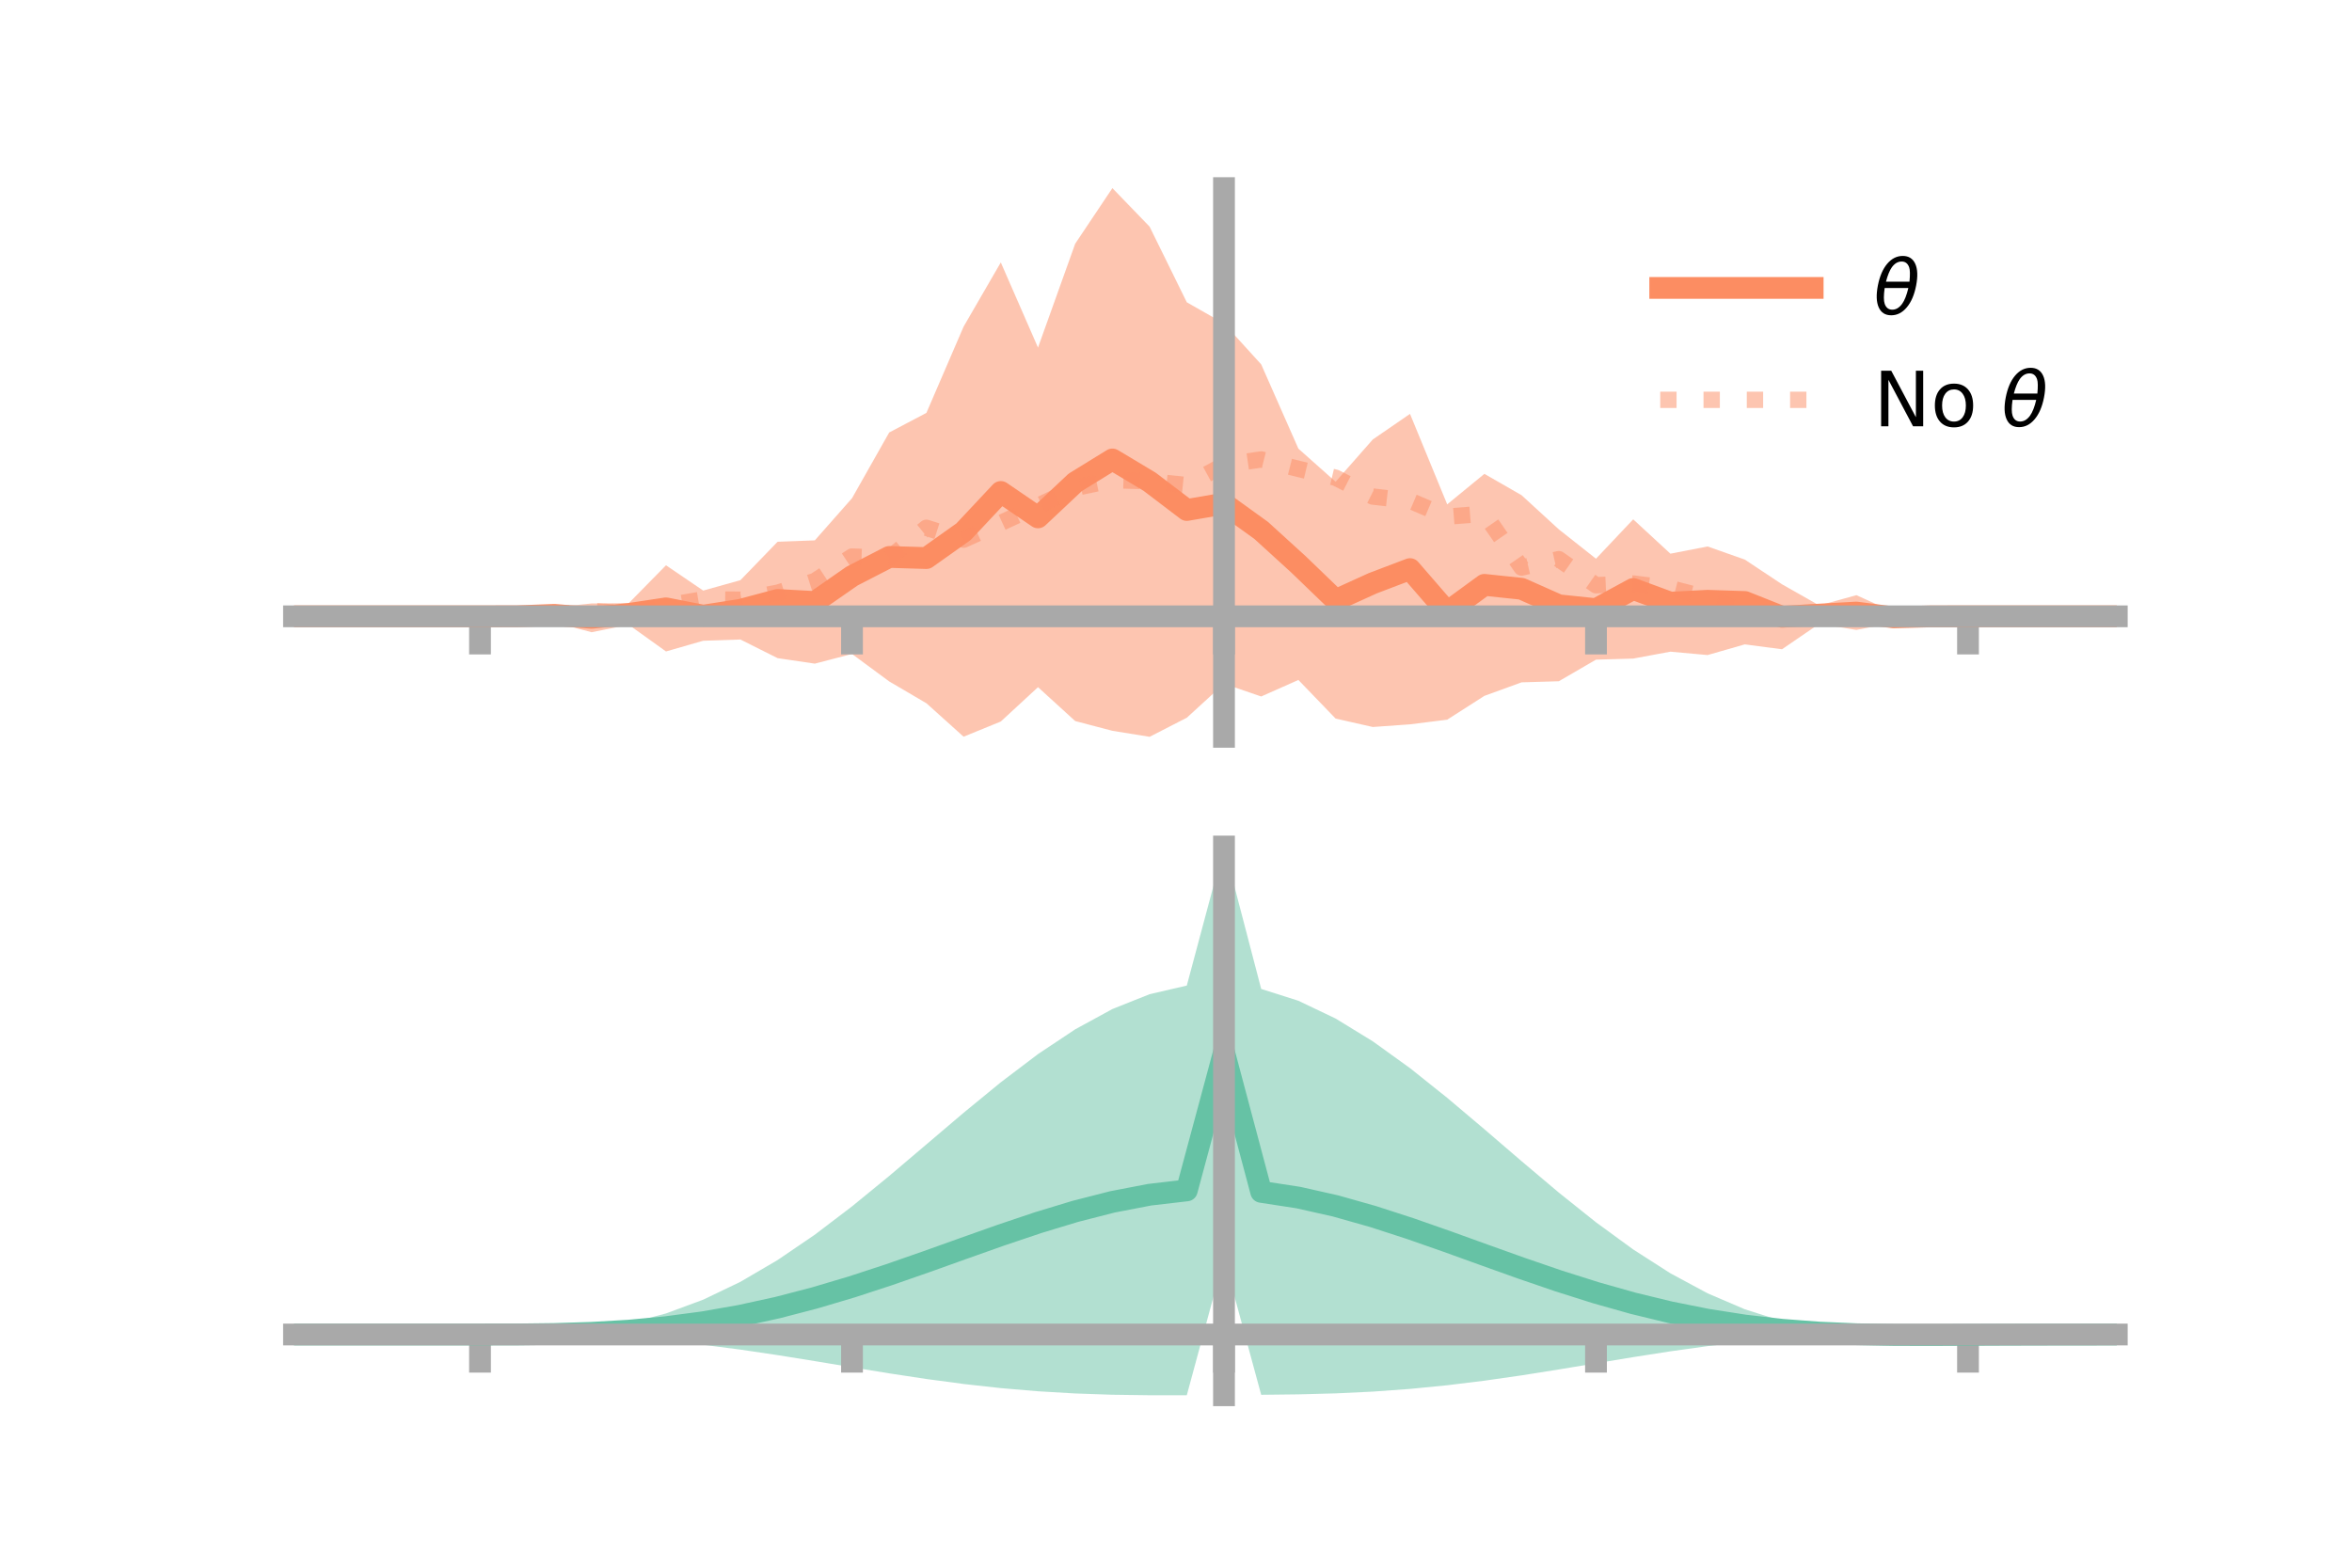 <?xml version="1.0" encoding="utf-8" standalone="no"?>
<!DOCTYPE svg PUBLIC "-//W3C//DTD SVG 1.1//EN"
  "http://www.w3.org/Graphics/SVG/1.1/DTD/svg11.dtd">
<!-- Created with matplotlib (https://matplotlib.org/) -->
<svg height="144pt" version="1.1" viewBox="0 0 216 144" width="216pt" xmlns="http://www.w3.org/2000/svg" xmlns:xlink="http://www.w3.org/1999/xlink">
 <defs>
  <style type="text/css">*{stroke-linecap:butt;stroke-linejoin:round;}</style>
 </defs>
 <g id="figure_1">
  <g id="patch_1">
   <path d="M 0 144 
L 216 144 
L 216 0 
L 0 0 
z
" style="fill:none;"/>
  </g>
  <g id="axes_1">
   <g id="patch_2">
    <path d="M 27 67.68 
L 194.4 67.68 
L 194.4 17.28 
L 27 17.28 
z
" style="fill:none;"/>
   </g>
   <g id="PolyCollection_1">
    <path clip-path="url(#pfa4e94ab32)" d="M 27 56.613 
L 27 56.613 
L 30.416 56.613 
L 33.833 56.613 
L 37.249 56.613 
L 40.665 56.613 
L 44.082 56.613 
L 47.498 56.564 
L 50.914 55.783 
L 54.331 55.43 
L 57.747 55.4 
L 61.163 51.924 
L 64.58 54.247 
L 67.996 53.293 
L 71.412 49.763 
L 74.829 49.635 
L 78.245 45.766 
L 81.661 39.725 
L 85.078 37.926 
L 88.494 30.003 
L 91.91 24.105 
L 95.327 31.926 
L 98.743 22.385 
L 102.159 17.28 
L 105.576 20.82 
L 108.992 27.766 
L 112.408 29.712 
L 115.824 33.47 
L 119.241 41.212 
L 122.657 44.25 
L 126.073 40.368 
L 129.49 38.017 
L 132.906 46.328 
L 136.322 43.526 
L 139.739 45.49 
L 143.155 48.622 
L 146.571 51.321 
L 149.988 47.704 
L 153.404 50.858 
L 156.82 50.196 
L 160.237 51.401 
L 163.653 53.669 
L 167.069 55.609 
L 170.486 54.67 
L 173.902 56.224 
L 177.318 56.589 
L 180.735 56.613 
L 184.151 56.613 
L 187.567 56.613 
L 190.984 56.613 
L 194.4 56.613 
L 194.4 56.613 
L 194.4 56.613 
L 190.984 56.613 
L 187.567 56.613 
L 184.151 56.613 
L 180.735 56.613 
L 177.318 56.648 
L 173.902 57.191 
L 170.486 57.862 
L 167.069 57.3 
L 163.653 59.639 
L 160.237 59.189 
L 156.82 60.169 
L 153.404 59.86 
L 149.988 60.494 
L 146.571 60.592 
L 143.155 62.577 
L 139.739 62.676 
L 136.322 63.919 
L 132.906 66.105 
L 129.49 66.534 
L 126.073 66.778 
L 122.657 66.004 
L 119.241 62.458 
L 115.824 63.975 
L 112.408 62.802 
L 108.992 65.927 
L 105.576 67.68 
L 102.159 67.128 
L 98.743 66.233 
L 95.327 63.12 
L 91.91 66.275 
L 88.494 67.67 
L 85.078 64.597 
L 81.661 62.592 
L 78.245 60.071 
L 74.829 60.959 
L 71.412 60.454 
L 67.996 58.742 
L 64.58 58.857 
L 61.163 59.839 
L 57.747 57.391 
L 54.331 58.072 
L 50.914 57.172 
L 47.498 56.648 
L 44.082 56.613 
L 40.665 56.613 
L 37.249 56.613 
L 33.833 56.613 
L 30.416 56.613 
L 27 56.613 
z
" style="fill:#fc8d62;fill-opacity:0.5;"/>
   </g>
   <g id="matplotlib.axis_1">
    <g id="xtick_1">
     <g id="line2d_1">
      <defs>
       <path d="M 0 0 
L 0 3.5 
" id="me44630c6fe" style="stroke:#a9a9a9;stroke-width:2;"/>
      </defs>
      <g>
       <use style="fill:#a9a9a9;stroke:#a9a9a9;stroke-width:2;" x="44.082" xlink:href="#me44630c6fe" y="56.613"/>
      </g>
     </g>
    </g>
    <g id="xtick_2">
     <g id="line2d_2">
      <g>
       <use style="fill:#a9a9a9;stroke:#a9a9a9;stroke-width:2;" x="78.245" xlink:href="#me44630c6fe" y="56.613"/>
      </g>
     </g>
    </g>
    <g id="xtick_3">
     <g id="line2d_3">
      <g>
       <use style="fill:#a9a9a9;stroke:#a9a9a9;stroke-width:2;" x="112.408" xlink:href="#me44630c6fe" y="56.613"/>
      </g>
     </g>
    </g>
    <g id="xtick_4">
     <g id="line2d_4">
      <g>
       <use style="fill:#a9a9a9;stroke:#a9a9a9;stroke-width:2;" x="146.571" xlink:href="#me44630c6fe" y="56.613"/>
      </g>
     </g>
    </g>
    <g id="xtick_5">
     <g id="line2d_5">
      <g>
       <use style="fill:#a9a9a9;stroke:#a9a9a9;stroke-width:2;" x="180.735" xlink:href="#me44630c6fe" y="56.613"/>
      </g>
     </g>
    </g>
   </g>
   <g id="matplotlib.axis_2"/>
   <g id="line2d_6">
    <path clip-path="url(#pfa4e94ab32)" d="M 27 56.613 
L 30.416 56.613 
L 33.833 56.613 
L 37.249 56.613 
L 40.665 56.613 
L 44.082 56.613 
L 47.498 56.606 
L 50.914 56.477 
L 54.331 56.751 
L 57.747 56.396 
L 61.163 55.881 
L 64.58 56.552 
L 67.996 56.018 
L 71.412 55.108 
L 74.829 55.297 
L 78.245 52.919 
L 81.661 51.159 
L 85.078 51.261 
L 88.494 48.836 
L 91.91 45.19 
L 95.327 47.523 
L 98.743 44.309 
L 102.159 42.204 
L 105.576 44.25 
L 108.992 46.846 
L 112.408 46.257 
L 115.824 48.722 
L 119.241 51.835 
L 122.657 55.127 
L 126.073 53.573 
L 129.49 52.275 
L 132.906 56.217 
L 136.322 53.722 
L 139.739 54.083 
L 143.155 55.6 
L 146.571 55.956 
L 149.988 54.099 
L 153.404 55.359 
L 156.82 55.183 
L 160.237 55.295 
L 163.653 56.654 
L 167.069 56.455 
L 170.486 56.266 
L 173.902 56.708 
L 177.318 56.618 
L 180.735 56.613 
L 184.151 56.613 
L 187.567 56.613 
L 190.984 56.613 
L 194.4 56.613 
" style="fill:none;stroke:#fc8d62;stroke-linecap:square;stroke-width:2;"/>
   </g>
   <g id="line2d_7">
    <path clip-path="url(#pfa4e94ab32)" d="M 27 56.613 
L 30.416 56.613 
L 33.833 56.613 
L 37.249 56.613 
L 40.665 56.613 
L 44.082 56.613 
L 47.498 56.599 
L 50.914 56.466 
L 54.331 56.12 
L 57.747 56.349 
L 61.163 55.64 
L 64.58 55.05 
L 67.996 55.087 
L 71.412 54.447 
L 74.829 53.371 
L 78.245 51.123 
L 81.661 51.249 
L 85.078 48.481 
L 88.494 49.571 
L 91.91 48.032 
L 95.327 46.454 
L 98.743 44.819 
L 102.159 44.104 
L 105.576 44.203 
L 108.992 44.556 
L 112.408 42.704 
L 115.824 42.204 
L 119.241 43.067 
L 122.657 43.88 
L 126.073 45.612 
L 129.49 45.998 
L 132.906 47.455 
L 136.322 47.189 
L 139.739 52.133 
L 143.155 51.361 
L 146.571 53.757 
L 149.988 53.599 
L 153.404 54.031 
L 156.82 54.916 
L 160.237 56.262 
L 163.653 56.39 
L 167.069 56.235 
L 170.486 56.785 
L 173.902 56.684 
L 177.318 56.604 
L 180.735 56.613 
L 184.151 56.613 
L 187.567 56.613 
L 190.984 56.613 
L 194.4 56.613 
" style="fill:none;stroke:#fc8d62;stroke-dasharray:1.5,2.475;stroke-dashoffset:0;stroke-opacity:0.5;stroke-width:1.5;"/>
   </g>
   <g id="patch_3">
    <path d="M 112.408 67.68 
L 112.408 17.28 
" style="fill:none;stroke:#a9a9a9;stroke-linecap:square;stroke-linejoin:miter;stroke-width:2;"/>
   </g>
   <g id="patch_4">
    <path d="M 194.4 67.68 
L 194.4 17.28 
" style="fill:none;"/>
   </g>
   <g id="patch_5">
    <path d="M 27 56.613 
L 194.4 56.613 
" style="fill:none;stroke:#a9a9a9;stroke-linecap:square;stroke-linejoin:miter;stroke-width:2;"/>
   </g>
   <g id="patch_6">
    <path d="M 27 17.28 
L 194.4 17.28 
" style="fill:none;"/>
   </g>
   <g id="legend_1">
    <g id="line2d_8">
     <path d="M 152.47 26.449 
L 166.47 26.449 
" style="fill:none;stroke:#fc8d62;stroke-linecap:square;stroke-width:2;"/>
    </g>
    <g id="line2d_9"/>
    <g id="text_1">
     <!-- $\theta$ -->
     <g transform="translate(172.07 28.899)scale(0.07 -0.07)">
      <defs>
       <path d="M 45.516 34.672 
L 14.453 34.672 
Q 12.359 20.062 14.5 13.875 
Q 17.188 6.25 24.469 6.25 
Q 31.781 6.25 37.359 13.922 
Q 42.234 20.656 45.516 34.672 
z
M 47.016 42.969 
Q 48.344 56.844 46.625 61.719 
Q 43.953 69.438 36.766 69.438 
Q 29.297 69.438 23.828 61.812 
Q 19.531 55.672 16.156 42.969 
z
M 38.188 76.766 
Q 49.906 76.766 54.594 66.406 
Q 59.281 56.109 55.719 37.844 
Q 52.203 19.625 43.453 9.281 
Q 34.766 -1.125 23.047 -1.125 
Q 11.281 -1.125 6.641 9.281 
Q 2 19.625 5.516 37.844 
Q 9.078 56.109 17.719 66.406 
Q 26.422 76.766 38.188 76.766 
z
" id="DejaVuSans-Oblique-952"/>
      </defs>
      <use transform="translate(0 0.234)" xlink:href="#DejaVuSans-Oblique-952"/>
     </g>
    </g>
    <g id="line2d_10">
     <path d="M 152.47 36.724 
L 166.47 36.724 
" style="fill:none;stroke:#fc8d62;stroke-dasharray:1.5,2.475;stroke-dashoffset:0;stroke-opacity:0.5;stroke-width:1.5;"/>
    </g>
    <g id="line2d_11"/>
    <g id="text_2">
     <!-- No $\theta$ -->
     <g transform="translate(172.07 39.174)scale(0.07 -0.07)">
      <defs>
       <path d="M 9.812 72.906 
L 23.094 72.906 
L 55.422 11.922 
L 55.422 72.906 
L 64.984 72.906 
L 64.984 0 
L 51.703 0 
L 19.391 60.984 
L 19.391 0 
L 9.812 0 
z
" id="DejaVuSans-78"/>
       <path d="M 30.609 48.391 
Q 23.391 48.391 19.188 42.75 
Q 14.984 37.109 14.984 27.297 
Q 14.984 17.484 19.156 11.844 
Q 23.344 6.203 30.609 6.203 
Q 37.797 6.203 41.984 11.859 
Q 46.188 17.531 46.188 27.297 
Q 46.188 37.016 41.984 42.703 
Q 37.797 48.391 30.609 48.391 
z
M 30.609 56 
Q 42.328 56 49.016 48.375 
Q 55.719 40.766 55.719 27.297 
Q 55.719 13.875 49.016 6.219 
Q 42.328 -1.422 30.609 -1.422 
Q 18.844 -1.422 12.172 6.219 
Q 5.516 13.875 5.516 27.297 
Q 5.516 40.766 12.172 48.375 
Q 18.844 56 30.609 56 
z
" id="DejaVuSans-111"/>
       <path id="DejaVuSans-32"/>
      </defs>
      <use transform="translate(0 0.234)" xlink:href="#DejaVuSans-78"/>
      <use transform="translate(74.805 0.234)" xlink:href="#DejaVuSans-111"/>
      <use transform="translate(135.986 0.234)" xlink:href="#DejaVuSans-32"/>
      <use transform="translate(167.773 0.234)" xlink:href="#DejaVuSans-Oblique-952"/>
     </g>
    </g>
   </g>
  </g>
  <g id="axes_2">
   <g id="patch_7">
    <path d="M 27 128.16 
L 194.4 128.16 
L 194.4 77.76 
L 27 77.76 
z
" style="fill:none;"/>
   </g>
   <g id="PolyCollection_2">
    <path clip-path="url(#p16f319d444)" d="M 27 122.584 
L 27 122.578 
L 30.416 122.579 
L 33.833 122.58 
L 37.249 122.58 
L 40.665 122.58 
L 44.082 122.58 
L 47.498 122.561 
L 50.914 122.441 
L 54.331 122.13 
L 57.747 121.551 
L 61.163 120.646 
L 64.58 119.381 
L 67.996 117.742 
L 71.412 115.741 
L 74.829 113.413 
L 78.245 110.813 
L 81.661 108.018 
L 85.078 105.119 
L 88.494 102.215 
L 91.91 99.414 
L 95.327 96.824 
L 98.743 94.548 
L 102.159 92.685 
L 105.576 91.322 
L 108.992 90.53 
L 112.408 77.76 
L 115.824 90.839 
L 119.241 91.926 
L 122.657 93.557 
L 126.073 95.651 
L 129.49 98.113 
L 132.906 100.841 
L 136.322 103.727 
L 139.739 106.662 
L 143.155 109.544 
L 146.571 112.274 
L 149.988 114.769 
L 153.404 116.959 
L 156.82 118.799 
L 160.237 120.263 
L 163.653 121.35 
L 167.069 122.08 
L 170.486 122.462 
L 173.902 122.502 
L 177.318 122.508 
L 180.735 122.529 
L 184.151 122.548 
L 187.567 122.561 
L 190.984 122.57 
L 194.4 122.575 
L 194.4 122.589 
L 194.4 122.589 
L 190.984 122.6 
L 187.567 122.619 
L 184.151 122.65 
L 180.735 122.697 
L 177.318 122.75 
L 173.902 122.738 
L 170.486 122.648 
L 167.069 122.732 
L 163.653 122.942 
L 160.237 123.251 
L 156.82 123.65 
L 153.404 124.126 
L 149.988 124.659 
L 146.571 125.224 
L 143.155 125.792 
L 139.739 126.334 
L 136.322 126.824 
L 132.906 127.243 
L 129.49 127.579 
L 126.073 127.826 
L 122.657 127.989 
L 119.241 128.079 
L 115.824 128.119 
L 112.408 115.535 
L 108.992 128.158 
L 105.576 128.16 
L 102.159 128.114 
L 98.743 127.997 
L 95.327 127.796 
L 91.91 127.505 
L 88.494 127.126 
L 85.078 126.668 
L 81.661 126.149 
L 78.245 125.592 
L 74.829 125.024 
L 71.412 124.474 
L 67.996 123.968 
L 64.58 123.528 
L 61.163 123.17 
L 57.747 122.903 
L 54.331 122.725 
L 50.914 122.626 
L 47.498 122.587 
L 44.082 122.58 
L 40.665 122.58 
L 37.249 122.58 
L 33.833 122.58 
L 30.416 122.581 
L 27 122.584 
z
" style="fill:#66c2a5;fill-opacity:0.5;"/>
   </g>
   <g id="matplotlib.axis_3">
    <g id="xtick_6">
     <g id="line2d_12">
      <g>
       <use style="fill:#a9a9a9;stroke:#a9a9a9;stroke-width:2;" x="44.082" xlink:href="#me44630c6fe" y="122.58"/>
      </g>
     </g>
    </g>
    <g id="xtick_7">
     <g id="line2d_13">
      <g>
       <use style="fill:#a9a9a9;stroke:#a9a9a9;stroke-width:2;" x="78.245" xlink:href="#me44630c6fe" y="122.58"/>
      </g>
     </g>
    </g>
    <g id="xtick_8">
     <g id="line2d_14">
      <g>
       <use style="fill:#a9a9a9;stroke:#a9a9a9;stroke-width:2;" x="112.408" xlink:href="#me44630c6fe" y="122.58"/>
      </g>
     </g>
    </g>
    <g id="xtick_9">
     <g id="line2d_15">
      <g>
       <use style="fill:#a9a9a9;stroke:#a9a9a9;stroke-width:2;" x="146.571" xlink:href="#me44630c6fe" y="122.58"/>
      </g>
     </g>
    </g>
    <g id="xtick_10">
     <g id="line2d_16">
      <g>
       <use style="fill:#a9a9a9;stroke:#a9a9a9;stroke-width:2;" x="180.735" xlink:href="#me44630c6fe" y="122.58"/>
      </g>
     </g>
    </g>
   </g>
   <g id="matplotlib.axis_4"/>
   <g id="line2d_17">
    <path clip-path="url(#p16f319d444)" d="M 27 122.581 
L 30.416 122.58 
L 33.833 122.58 
L 37.249 122.58 
L 40.665 122.58 
L 44.082 122.58 
L 47.498 122.574 
L 50.914 122.534 
L 54.331 122.427 
L 57.747 122.227 
L 61.163 121.908 
L 64.58 121.455 
L 67.996 120.855 
L 71.412 120.108 
L 74.829 119.218 
L 78.245 118.203 
L 81.661 117.084 
L 85.078 115.893 
L 88.494 114.671 
L 91.91 113.46 
L 95.327 112.31 
L 98.743 111.273 
L 102.159 110.399 
L 105.576 109.741 
L 108.992 109.344 
L 112.408 96.648 
L 115.824 109.479 
L 119.241 110.003 
L 122.657 110.773 
L 126.073 111.739 
L 129.49 112.846 
L 132.906 114.042 
L 136.322 115.275 
L 139.739 116.498 
L 143.155 117.668 
L 146.571 118.749 
L 149.988 119.714 
L 153.404 120.543 
L 156.82 121.224 
L 160.237 121.757 
L 163.653 122.146 
L 167.069 122.406 
L 170.486 122.555 
L 173.902 122.62 
L 177.318 122.629 
L 180.735 122.613 
L 184.151 122.599 
L 187.567 122.59 
L 190.984 122.585 
L 194.4 122.582 
" style="fill:none;stroke:#66c2a5;stroke-linecap:square;stroke-width:2;"/>
   </g>
   <g id="patch_8">
    <path d="M 112.408 128.16 
L 112.408 77.76 
" style="fill:none;stroke:#a9a9a9;stroke-linecap:square;stroke-linejoin:miter;stroke-width:2;"/>
   </g>
   <g id="patch_9">
    <path d="M 194.4 128.16 
L 194.4 77.76 
" style="fill:none;"/>
   </g>
   <g id="patch_10">
    <path d="M 27 122.58 
L 194.4 122.58 
" style="fill:none;stroke:#a9a9a9;stroke-linecap:square;stroke-linejoin:miter;stroke-width:2;"/>
   </g>
   <g id="patch_11">
    <path d="M 27 77.76 
L 194.4 77.76 
" style="fill:none;"/>
   </g>
  </g>
 </g>
 <defs>
  <clipPath id="pfa4e94ab32">
   <rect height="50.4" width="167.4" x="27" y="17.28"/>
  </clipPath>
  <clipPath id="p16f319d444">
   <rect height="50.4" width="167.4" x="27" y="77.76"/>
  </clipPath>
 </defs>
</svg>

